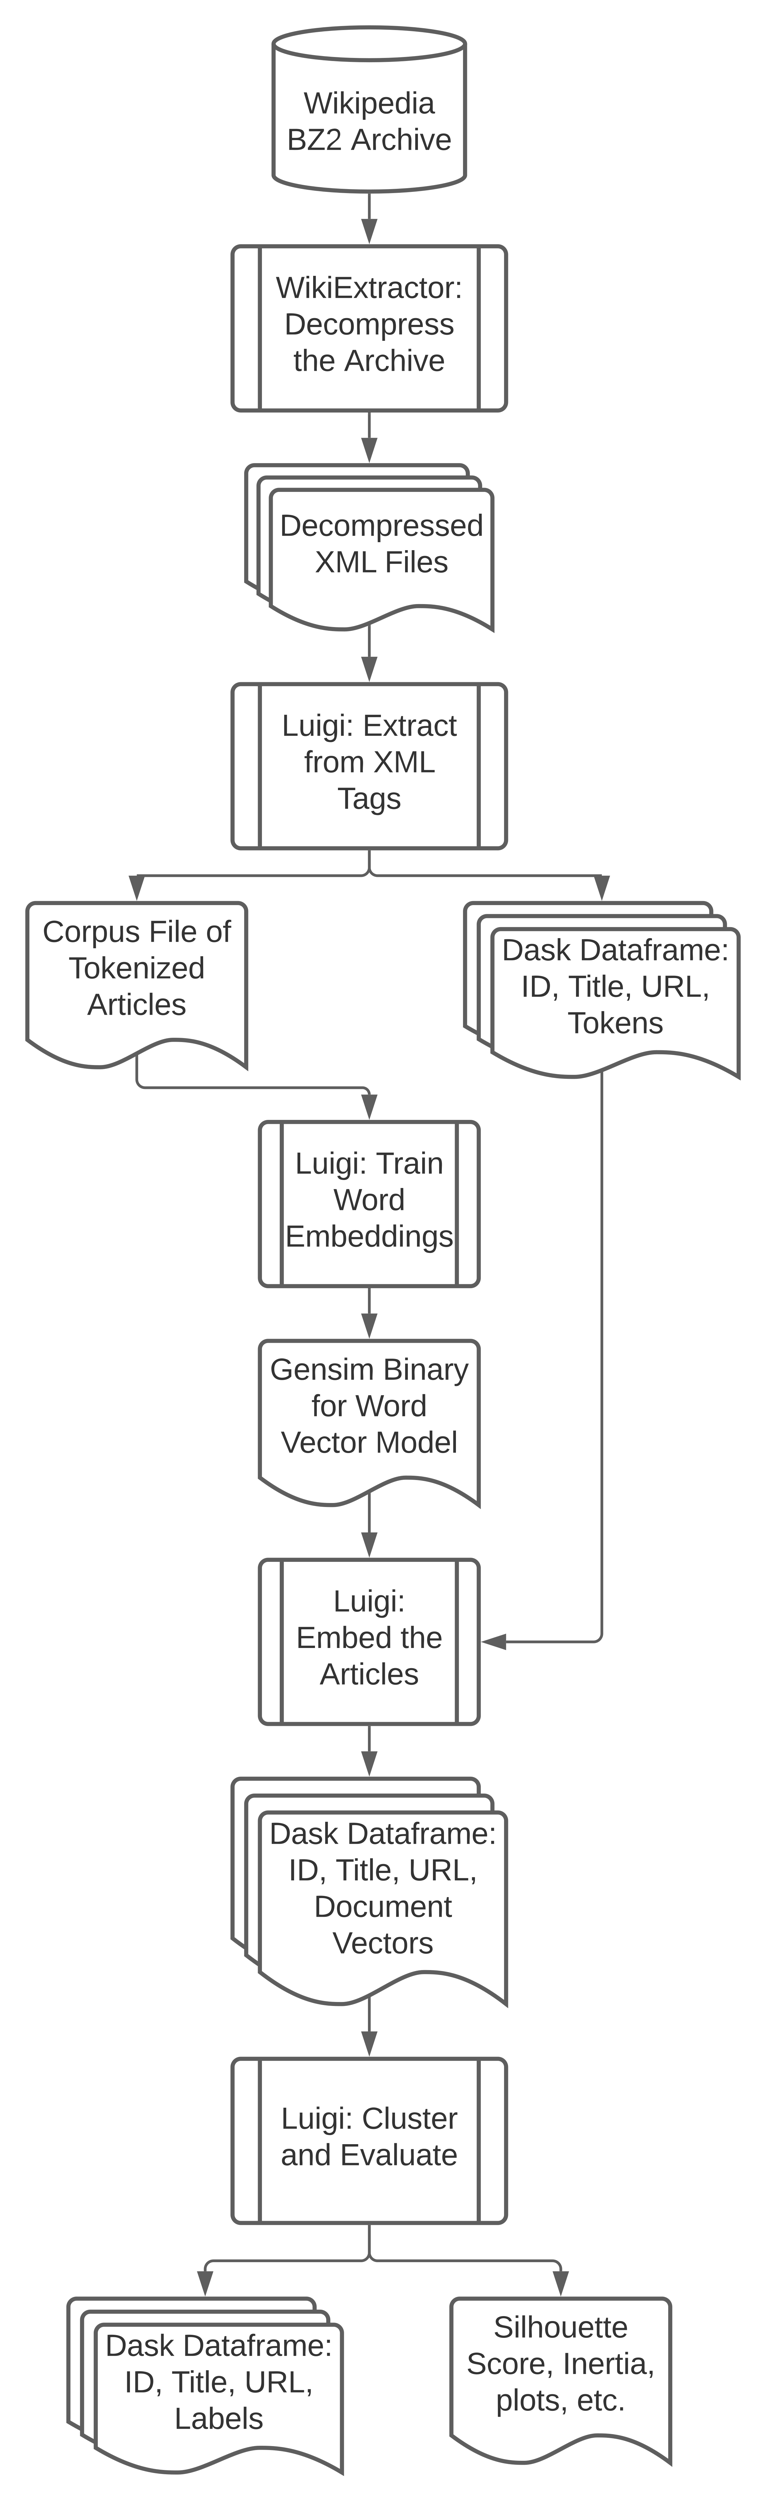 <svg xmlns="http://www.w3.org/2000/svg" xmlns:xlink="http://www.w3.org/1999/xlink" xmlns:lucid="lucid" width="560" height="1827.06"><g transform="translate(-210 0)" lucid:page-tab-id="0_0"><path d="M0 0h1760v2656H0z" fill="#fff"/><path d="M390 346c0-3.3 2.7-6 6-6h150c3.3 0 6 2.7 6 6v96c-27.05-17.03-43.9-17.03-54.1-17.03-16.2 0-37.75 17.03-53.95 17.03-10.05 0-27.06 0-53.95-17.03z" stroke="#5e5e5e" stroke-width="3" fill="#fff"/><path d="M399 355c0-3.3 2.7-6 6-6h150c3.3 0 6 2.7 6 6v96c-27.05-17.03-43.9-17.03-54.1-17.03-16.2 0-37.75 17.03-53.95 17.03-10.05 0-27.06 0-53.95-17.03z" stroke="#5e5e5e" stroke-width="3" fill="#fff"/><path d="M408 364c0-3.3 2.7-6 6-6h150c3.3 0 6 2.7 6 6v96c-27.05-17.03-43.9-17.03-54.1-17.03-16.2 0-37.75 17.03-53.95 17.03-10.05 0-27.06 0-53.95-17.03z" stroke="#5e5e5e" stroke-width="3" fill="#fff"/><use xlink:href="#a" transform="matrix(1,0,0,1,413,363) translate(1.401 28.611)"/><use xlink:href="#b" transform="matrix(1,0,0,1,413,363) translate(27.142 55.278)"/><use xlink:href="#c" transform="matrix(1,0,0,1,413,363) translate(78.13 55.278)"/><path d="M550 128c0 6.63-31.34 12-70 12s-70-5.37-70-12V32c0-6.63 31.34-12 70-12s70 5.37 70 12z" stroke="#5e5e5e" stroke-width="3" fill="#fff"/><path d="M550 32c0 6.63-31.34 12-70 12s-70-5.37-70-12" stroke="#5e5e5e" stroke-width="3" fill="none"/><use xlink:href="#d" transform="matrix(1,0,0,1,415,49) translate(16.975 33.903)"/><use xlink:href="#e" transform="matrix(1,0,0,1,415,49) translate(4.599 60.569)"/><use xlink:href="#f" transform="matrix(1,0,0,1,415,49) translate(51.451 60.569)"/><path d="M230 666c0-3.3 2.7-6 6-6h148c3.3 0 6 2.7 6 6v114c-26.72-20.04-43.36-20.04-53.44-20.04-16 0-37.28 20.04-53.28 20.04-9.92 0-26.72 0-53.28-20.04z" stroke="#5e5e5e" stroke-width="3" fill="#fff"/><use xlink:href="#g" transform="matrix(1,0,0,1,235,665) translate(6.019 23.403)"/><use xlink:href="#h" transform="matrix(1,0,0,1,235,665) translate(83.673 23.403)"/><use xlink:href="#i" transform="matrix(1,0,0,1,235,665) translate(125.463 23.403)"/><use xlink:href="#j" transform="matrix(1,0,0,1,235,665) translate(25.062 50.069)"/><use xlink:href="#k" transform="matrix(1,0,0,1,235,665) translate(38.673 76.736)"/><path d="M380 186c0-3.3 2.7-6 6-6h188c3.3 0 6 2.7 6 6v108c0 3.3-2.7 6-6 6H386c-3.3 0-6-2.7-6-6z" stroke="#5e5e5e" stroke-width="3" fill="#fff"/><path d="M400 180v120m160-120v120" stroke="#5e5e5e" stroke-width="3" fill="none"/><use xlink:href="#l" transform="matrix(1,0,0,1,410,185) translate(1.636 32.778)"/><use xlink:href="#m" transform="matrix(1,0,0,1,410,185) translate(7.747 59.444)"/><use xlink:href="#n" transform="matrix(1,0,0,1,410,185) translate(14.506 86.111)"/><use xlink:href="#f" transform="matrix(1,0,0,1,410,185) translate(51.543 86.111)"/><path d="M480 142.5V160" stroke="#5e5e5e" stroke-width="2" fill="none"/><path d="M480 141.5l1-.03v1.06h-2v-1.06z" fill="#5e5e5e"/><path d="M480 175.26L475.36 161h9.28z" stroke="#5e5e5e" stroke-width="2" fill="#5e5e5e"/><path d="M480 302.5V320" stroke="#5e5e5e" stroke-width="2" fill="none"/><path d="M481 302.53h-2v-1.03h2z" fill="#5e5e5e"/><path d="M480 335.26L475.36 321h9.28z" stroke="#5e5e5e" stroke-width="2" fill="#5e5e5e"/><path d="M380 506c0-3.3 2.7-6 6-6h188c3.3 0 6 2.7 6 6v108c0 3.3-2.7 6-6 6H386c-3.3 0-6-2.7-6-6z" stroke="#5e5e5e" stroke-width="3" fill="#fff"/><path d="M400 500v120m160-120v120" stroke="#5e5e5e" stroke-width="3" fill="none"/><use xlink:href="#o" transform="matrix(1,0,0,1,410,505) translate(5.895 32.778)"/><use xlink:href="#p" transform="matrix(1,0,0,1,410,505) translate(65.031 32.778)"/><use xlink:href="#q" transform="matrix(1,0,0,1,410,505) translate(22.346 59.444)"/><use xlink:href="#r" transform="matrix(1,0,0,1,410,505) translate(72.84 59.444)"/><use xlink:href="#s" transform="matrix(1,0,0,1,410,505) translate(46.574 86.111)"/><path d="M480 457.55V480" stroke="#5e5e5e" stroke-width="2" fill="none"/><path d="M481 457.57h-2v-.6l2-.84z" fill="#5e5e5e"/><path d="M480 495.26L475.36 481h9.28z" stroke="#5e5e5e" stroke-width="2" fill="#5e5e5e"/><path d="M480 622.5V634c0 3.3-2.7 6-6 6H310" stroke="#5e5e5e" stroke-width="2" fill="none"/><path d="M481 622.53h-2v-1.03h2z" fill="#5e5e5e"/><path d="M310 655.26L305.37 641h9.27z" stroke="#5e5e5e" stroke-width="2" fill="#5e5e5e"/><path d="M550 666c0-3.3 2.7-6 6-6h168c3.3 0 6 2.7 6 6v102c-30.06-18.04-48.78-18.04-60.12-18.04-18 0-41.94 18.04-59.94 18.04-11.16 0-30.06 0-59.94-18.04z" stroke="#5e5e5e" stroke-width="3" fill="#fff"/><path d="M560 675.53c0-3.3 2.7-6 6-6h168c3.3 0 6 2.7 6 6v102c-30.06-18.04-48.78-18.04-60.12-18.04-18 0-41.94 18.03-59.94 18.03-11.16 0-30.06 0-59.94-18.04z" stroke="#5e5e5e" stroke-width="3" fill="#fff"/><path d="M570 685.06c0-3.3 2.7-6 6-6h168c3.3 0 6 2.7 6 6v102c-30.06-18.04-48.78-18.04-60.12-18.04-18 0-41.94 18.04-59.94 18.04-11.16 0-30.06 0-59.94-18.04z" stroke="#5e5e5e" stroke-width="3" fill="#fff"/><use xlink:href="#t" transform="matrix(1,0,0,1,575,684.059) translate(1.79 17.778)"/><use xlink:href="#u" transform="matrix(1,0,0,1,575,684.059) translate(58.519 17.778)"/><use xlink:href="#v" transform="matrix(1,0,0,1,575,684.059) translate(15.833 44.444)"/><use xlink:href="#w" transform="matrix(1,0,0,1,575,684.059) translate(50.34 44.444)"/><use xlink:href="#x" transform="matrix(1,0,0,1,575,684.059) translate(103.673 44.444)"/><use xlink:href="#y" transform="matrix(1,0,0,1,575,684.059) translate(49.846 71.111)"/><path d="M480 622.5V634c0 3.3 2.7 6 6 6h164" stroke="#5e5e5e" stroke-width="2" fill="none"/><path d="M481 622.53h-2v-1.03h2z" fill="#5e5e5e"/><path d="M650 655.26L645.36 641h9.27z" stroke="#5e5e5e" stroke-width="2" fill="#5e5e5e"/><path d="M400 826c0-3.3 2.7-6 6-6h148c3.3 0 6 2.7 6 6v108c0 3.3-2.7 6-6 6H406c-3.3 0-6-2.7-6-6z" stroke="#5e5e5e" stroke-width="3" fill="#fff"/><path d="M416 820v120m128-120v120" stroke="#5e5e5e" stroke-width="3" fill="none"/><use xlink:href="#o" transform="matrix(1,0,0,1,425,825) translate(0.617 32.778)"/><use xlink:href="#z" transform="matrix(1,0,0,1,425,825) translate(59.753 32.778)"/><use xlink:href="#A" transform="matrix(1,0,0,1,425,825) translate(28.735 59.444)"/><use xlink:href="#B" transform="matrix(1,0,0,1,425,825) translate(-6.667 86.111)"/><path d="M310 772.44v16.53c0 3.32 2.7 6 6 6h158.97c2.78 0 5.03 2.25 5.03 5.03" stroke="#5e5e5e" stroke-width="2" fill="none"/><path d="M311 772.47h-2v-.52l2-1z" fill="#5e5e5e"/><path d="M480 815.26L475.36 801h9.28z" stroke="#5e5e5e" stroke-width="2" fill="#5e5e5e"/><path d="M400 986c0-3.3 2.7-6 6-6h148c3.3 0 6 2.7 6 6v114c-26.72-20.04-43.36-20.04-53.44-20.04-16 0-37.28 20.04-53.28 20.04-9.92 0-26.72 0-53.28-20.04z" stroke="#5e5e5e" stroke-width="3" fill="#fff"/><use xlink:href="#C" transform="matrix(1,0,0,1,405,985) translate(2.284 23.403)"/><use xlink:href="#D" transform="matrix(1,0,0,1,405,985) translate(84.877 23.403)"/><use xlink:href="#E" transform="matrix(1,0,0,1,405,985) translate(32.716 50.069)"/><use xlink:href="#A" transform="matrix(1,0,0,1,405,985) translate(64.753 50.069)"/><use xlink:href="#F" transform="matrix(1,0,0,1,405,985) translate(10.278 76.736)"/><use xlink:href="#G" transform="matrix(1,0,0,1,405,985) translate(79.352 76.736)"/><path d="M480 942.5V960" stroke="#5e5e5e" stroke-width="2" fill="none"/><path d="M481 942.53h-2v-1.03h2z" fill="#5e5e5e"/><path d="M480 975.26L475.36 961h9.28z" stroke="#5e5e5e" stroke-width="2" fill="#5e5e5e"/><path d="M400 1146c0-3.3 2.7-6 6-6h148c3.3 0 6 2.7 6 6v108c0 3.3-2.7 6-6 6H406c-3.3 0-6-2.7-6-6z" stroke="#5e5e5e" stroke-width="3" fill="#fff"/><path d="M416 1140v120m128-120v120" stroke="#5e5e5e" stroke-width="3" fill="none"/><use xlink:href="#H" transform="matrix(1,0,0,1,425,1145) translate(28.519 32.778)"/><use xlink:href="#I" transform="matrix(1,0,0,1,425,1145) translate(1.327 59.444)"/><use xlink:href="#J" transform="matrix(1,0,0,1,425,1145) translate(77.809 59.444)"/><use xlink:href="#k" transform="matrix(1,0,0,1,425,1145) translate(18.673 86.111)"/><path d="M480 1092.44V1120" stroke="#5e5e5e" stroke-width="2" fill="none"/><path d="M481 1092.47h-2v-.52l2-1z" fill="#5e5e5e"/><path d="M480 1135.26l-4.64-14.26h9.28z" stroke="#5e5e5e" stroke-width="2" fill="#5e5e5e"/><path d="M650 784.23V1194c0 3.3-2.7 6-6 6h-64" stroke="#5e5e5e" stroke-width="2" fill="none"/><path d="M651 784.26h-2v-.64l2-.77z" fill="#5e5e5e"/><path d="M564.74 1200l14.26-4.64v9.28z" stroke="#5e5e5e" stroke-width="2" fill="#5e5e5e"/><path d="M380 1306c0-3.3 2.7-6 6-6h168c3.3 0 6 2.7 6 6v134c-30.06-23.38-48.78-23.38-60.12-23.38-18 0-41.94 23.38-59.94 23.38-11.16 0-30.06 0-59.94-23.38z" stroke="#5e5e5e" stroke-width="3" fill="#fff"/><path d="M390 1318.35c0-3.3 2.7-6 6-6h168c3.3 0 6 2.7 6 6v134c-30.06-23.38-48.78-23.38-60.12-23.38-18 0-41.94 23.38-59.94 23.38-11.16 0-30.06 0-59.94-23.38z" stroke="#5e5e5e" stroke-width="3" fill="#fff"/><path d="M400 1330.7c0-3.3 2.7-6 6-6h168c3.3 0 6 2.7 6 6v134c-30.06-23.37-48.78-23.37-60.12-23.37-18 0-41.94 23.38-59.94 23.38-11.16 0-30.06 0-59.94-23.37z" stroke="#5e5e5e" stroke-width="3" fill="#fff"/><g><use xlink:href="#t" transform="matrix(1,0,0,1,405,1329.706) translate(1.79 17.944)"/><use xlink:href="#u" transform="matrix(1,0,0,1,405,1329.706) translate(58.519 17.944)"/><use xlink:href="#v" transform="matrix(1,0,0,1,405,1329.706) translate(15.833 44.611)"/><use xlink:href="#w" transform="matrix(1,0,0,1,405,1329.706) translate(50.34 44.611)"/><use xlink:href="#x" transform="matrix(1,0,0,1,405,1329.706) translate(103.673 44.611)"/><use xlink:href="#K" transform="matrix(1,0,0,1,405,1329.706) translate(34.444 71.278)"/><use xlink:href="#L" transform="matrix(1,0,0,1,405,1329.706) translate(47.994 97.944)"/></g><path d="M380 1510.7c0-3.3 2.7-6 6-6h188c3.3 0 6 2.7 6 6v108c0 3.32-2.7 6-6 6H386c-3.3 0-6-2.68-6-6z" stroke="#5e5e5e" stroke-width="3" fill="#fff"/><path d="M400 1504.7v120m160-120v120" stroke="#5e5e5e" stroke-width="3" fill="none"/><g><use xlink:href="#o" transform="matrix(1,0,0,1,410,1509.706) translate(5.34 46.111)"/><use xlink:href="#M" transform="matrix(1,0,0,1,410,1509.706) translate(64.475 46.111)"/><use xlink:href="#N" transform="matrix(1,0,0,1,410,1509.706) translate(5.216 72.778)"/><use xlink:href="#O" transform="matrix(1,0,0,1,410,1509.706) translate(48.426 72.778)"/></g><path d="M480 1262.5v17.5" stroke="#5e5e5e" stroke-width="2" fill="none"/><path d="M481 1262.53h-2v-1.03h2z" fill="#5e5e5e"/><path d="M480 1295.26l-4.64-14.26h9.28z" stroke="#5e5e5e" stroke-width="2" fill="#5e5e5e"/><path d="M480 1460.83v23.87" stroke="#5e5e5e" stroke-width="2" fill="none"/><path d="M481 1460.85h-2v-.5l2-1.05z" fill="#5e5e5e"/><path d="M480 1499.97l-4.64-14.27h9.28z" stroke="#5e5e5e" stroke-width="2" fill="#5e5e5e"/><path d="M260 1686c0-3.3 2.7-6 6-6h168c3.3 0 6 2.7 6 6v102c-30.06-18.04-48.78-18.04-60.12-18.04-18 0-41.94 18.04-59.94 18.04-11.16 0-30.06 0-59.94-18.04z" stroke="#5e5e5e" stroke-width="3" fill="#fff"/><path d="M270 1695.53c0-3.3 2.7-6 6-6h168c3.3 0 6 2.7 6 6v102c-30.06-18.04-48.78-18.04-60.12-18.04-18 0-41.94 18.03-59.94 18.03-11.16 0-30.06 0-59.94-18.04z" stroke="#5e5e5e" stroke-width="3" fill="#fff"/><path d="M280 1705.06c0-3.3 2.7-6 6-6h168c3.3 0 6 2.7 6 6v102c-30.06-18.04-48.78-18.04-60.12-18.04-18 0-41.94 18.04-59.94 18.04-11.16 0-30.06 0-59.94-18.04z" stroke="#5e5e5e" stroke-width="3" fill="#fff"/><g><use xlink:href="#t" transform="matrix(1,0,0,1,285,1704.059) translate(1.79 17.778)"/><use xlink:href="#u" transform="matrix(1,0,0,1,285,1704.059) translate(58.519 17.778)"/><use xlink:href="#v" transform="matrix(1,0,0,1,285,1704.059) translate(15.833 44.444)"/><use xlink:href="#w" transform="matrix(1,0,0,1,285,1704.059) translate(50.34 44.444)"/><use xlink:href="#x" transform="matrix(1,0,0,1,285,1704.059) translate(103.673 44.444)"/><use xlink:href="#P" transform="matrix(1,0,0,1,285,1704.059) translate(52.315 71.111)"/></g><path d="M480 1627.2v19.15c0 3.32-2.7 6-6 6H366c-3.3 0-6 2.7-6 6v1.65" stroke="#5e5e5e" stroke-width="2" fill="none"/><path d="M481 1627.23h-2v-1.02h2z" fill="#5e5e5e"/><path d="M360 1675.26l-4.64-14.26h9.28z" stroke="#5e5e5e" stroke-width="2" fill="#5e5e5e"/><path d="M540 1686c0-3.3 2.7-6 6-6h148c3.3 0 6 2.7 6 6v114c-26.72-20.04-43.36-20.04-53.44-20.04-16 0-37.28 20.04-53.28 20.04-9.92 0-26.72 0-53.28-20.04z" stroke="#5e5e5e" stroke-width="3" fill="#fff"/><g><use xlink:href="#Q" transform="matrix(1,0,0,1,545,1685) translate(25.679 23.403)"/><use xlink:href="#R" transform="matrix(1,0,0,1,545,1685) translate(5.957 50.069)"/><use xlink:href="#S" transform="matrix(1,0,0,1,545,1685) translate(76.265 50.069)"/><use xlink:href="#T" transform="matrix(1,0,0,1,545,1685) translate(27.5 76.736)"/><use xlink:href="#U" transform="matrix(1,0,0,1,545,1685) translate(86.698 76.736)"/></g><path d="M480 1627.2v19.15c0 3.32 2.7 6 6 6h128c3.3 0 6 2.7 6 6v1.65" stroke="#5e5e5e" stroke-width="2" fill="none"/><path d="M481 1627.23h-2v-1.02h2z" fill="#5e5e5e"/><path d="M620 1675.26l-4.64-14.26h9.28z" stroke="#5e5e5e" stroke-width="2" fill="#5e5e5e"/><defs><path fill="#333" d="M30-248c118-7 216 8 213 122C240-48 200 0 122 0H30v-248zM63-27c89 8 146-16 146-99s-60-101-146-95v194" id="V"/><path fill="#333" d="M100-194c63 0 86 42 84 106H49c0 40 14 67 53 68 26 1 43-12 49-29l28 8c-11 28-37 45-77 45C44 4 14-33 15-96c1-61 26-98 85-98zm52 81c6-60-76-77-97-28-3 7-6 17-6 28h103" id="W"/><path fill="#333" d="M96-169c-40 0-48 33-48 73s9 75 48 75c24 0 41-14 43-38l32 2c-6 37-31 61-74 61-59 0-76-41-82-99-10-93 101-131 147-64 4 7 5 14 7 22l-32 3c-4-21-16-35-41-35" id="X"/><path fill="#333" d="M100-194c62-1 85 37 85 99 1 63-27 99-86 99S16-35 15-95c0-66 28-99 85-99zM99-20c44 1 53-31 53-75 0-43-8-75-51-75s-53 32-53 75 10 74 51 75" id="Y"/><path fill="#333" d="M210-169c-67 3-38 105-44 169h-31v-121c0-29-5-50-35-48C34-165 62-65 56 0H25l-1-190h30c1 10-1 24 2 32 10-44 99-50 107 0 11-21 27-35 58-36 85-2 47 119 55 194h-31v-121c0-29-5-49-35-48" id="Z"/><path fill="#333" d="M115-194c55 1 70 41 70 98S169 2 115 4C84 4 66-9 55-30l1 105H24l-1-265h31l2 30c10-21 28-34 59-34zm-8 174c40 0 45-34 45-75s-6-73-45-74c-42 0-51 32-51 76 0 43 10 73 51 73" id="aa"/><path fill="#333" d="M114-163C36-179 61-72 57 0H25l-1-190h30c1 12-1 29 2 39 6-27 23-49 58-41v29" id="ab"/><path fill="#333" d="M135-143c-3-34-86-38-87 0 15 53 115 12 119 90S17 21 10-45l28-5c4 36 97 45 98 0-10-56-113-15-118-90-4-57 82-63 122-42 12 7 21 19 24 35" id="ac"/><path fill="#333" d="M85-194c31 0 48 13 60 33l-1-100h32l1 261h-30c-2-10 0-23-3-31C134-8 116 4 85 4 32 4 16-35 15-94c0-66 23-100 70-100zm9 24c-40 0-46 34-46 75 0 40 6 74 45 74 42 0 51-32 51-76 0-42-9-74-50-73" id="ad"/><g id="a"><use transform="matrix(0.062,0,0,0.062,0,0)" xlink:href="#V"/><use transform="matrix(0.062,0,0,0.062,15.988,0)" xlink:href="#W"/><use transform="matrix(0.062,0,0,0.062,28.333,0)" xlink:href="#X"/><use transform="matrix(0.062,0,0,0.062,39.444,0)" xlink:href="#Y"/><use transform="matrix(0.062,0,0,0.062,51.79,0)" xlink:href="#Z"/><use transform="matrix(0.062,0,0,0.062,70.247,0)" xlink:href="#aa"/><use transform="matrix(0.062,0,0,0.062,82.593,0)" xlink:href="#ab"/><use transform="matrix(0.062,0,0,0.062,89.938,0)" xlink:href="#W"/><use transform="matrix(0.062,0,0,0.062,102.284,0)" xlink:href="#ac"/><use transform="matrix(0.062,0,0,0.062,113.395,0)" xlink:href="#ac"/><use transform="matrix(0.062,0,0,0.062,124.506,0)" xlink:href="#W"/><use transform="matrix(0.062,0,0,0.062,136.852,0)" xlink:href="#ad"/></g><path fill="#333" d="M195 0l-74-108L45 0H8l94-129-87-119h37l69 98 67-98h37l-84 118L233 0h-38" id="ae"/><path fill="#333" d="M240 0l2-218c-23 76-54 145-80 218h-23L58-218 59 0H30v-248h44l77 211c21-75 51-140 76-211h43V0h-30" id="af"/><path fill="#333" d="M30 0v-248h33v221h125V0H30" id="ag"/><g id="b"><use transform="matrix(0.062,0,0,0.062,0,0)" xlink:href="#ae"/><use transform="matrix(0.062,0,0,0.062,14.815,0)" xlink:href="#af"/><use transform="matrix(0.062,0,0,0.062,33.272,0)" xlink:href="#ag"/></g><path fill="#333" d="M63-220v92h138v28H63V0H30v-248h175v28H63" id="ah"/><path fill="#333" d="M24-231v-30h32v30H24zM24 0v-190h32V0H24" id="ai"/><path fill="#333" d="M24 0v-261h32V0H24" id="aj"/><g id="c"><use transform="matrix(0.062,0,0,0.062,0,0)" xlink:href="#ah"/><use transform="matrix(0.062,0,0,0.062,13.519,0)" xlink:href="#ai"/><use transform="matrix(0.062,0,0,0.062,18.395,0)" xlink:href="#aj"/><use transform="matrix(0.062,0,0,0.062,23.272,0)" xlink:href="#W"/><use transform="matrix(0.062,0,0,0.062,35.617,0)" xlink:href="#ac"/></g><path fill="#333" d="M266 0h-40l-56-210L115 0H75L2-248h35L96-30l15-64 43-154h32l59 218 59-218h35" id="ak"/><path fill="#333" d="M143 0L79-87 56-68V0H24v-261h32v163l83-92h37l-77 82L181 0h-38" id="al"/><path fill="#333" d="M141-36C126-15 110 5 73 4 37 3 15-17 15-53c-1-64 63-63 125-63 3-35-9-54-41-54-24 1-41 7-42 31l-33-3c5-37 33-52 76-52 45 0 72 20 72 64v82c-1 20 7 32 28 27v20c-31 9-61-2-59-35zM48-53c0 20 12 33 32 33 41-3 63-29 60-74-43 2-92-5-92 41" id="am"/><g id="d"><use transform="matrix(0.062,0,0,0.062,0,0)" xlink:href="#ak"/><use transform="matrix(0.062,0,0,0.062,20.926,0)" xlink:href="#ai"/><use transform="matrix(0.062,0,0,0.062,25.802,0)" xlink:href="#al"/><use transform="matrix(0.062,0,0,0.062,36.914,0)" xlink:href="#ai"/><use transform="matrix(0.062,0,0,0.062,41.79,0)" xlink:href="#aa"/><use transform="matrix(0.062,0,0,0.062,54.136,0)" xlink:href="#W"/><use transform="matrix(0.062,0,0,0.062,66.481,0)" xlink:href="#ad"/><use transform="matrix(0.062,0,0,0.062,78.827,0)" xlink:href="#ai"/><use transform="matrix(0.062,0,0,0.062,83.704,0)" xlink:href="#am"/></g><path fill="#333" d="M160-131c35 5 61 23 61 61C221 17 115-2 30 0v-248c76 3 177-17 177 60 0 33-19 50-47 57zm-97-11c50-1 110 9 110-42 0-47-63-36-110-37v79zm0 115c55-2 124 14 124-45 0-56-70-42-124-44v89" id="an"/><path fill="#333" d="M209 0H11v-25l151-195H24v-28h176v25L50-27h159V0" id="ao"/><path fill="#333" d="M101-251c82-7 93 87 43 132L82-64C71-53 59-42 53-27h129V0H18c2-99 128-94 128-182 0-28-16-43-45-43s-46 15-49 41l-32-3c6-41 34-60 81-64" id="ap"/><g id="e"><use transform="matrix(0.062,0,0,0.062,0,0)" xlink:href="#an"/><use transform="matrix(0.062,0,0,0.062,14.815,0)" xlink:href="#ao"/><use transform="matrix(0.062,0,0,0.062,28.333,0)" xlink:href="#ap"/></g><path fill="#333" d="M205 0l-28-72H64L36 0H1l101-248h38L239 0h-34zm-38-99l-47-123c-12 45-31 82-46 123h93" id="aq"/><path fill="#333" d="M106-169C34-169 62-67 57 0H25v-261h32l-1 103c12-21 28-36 61-36 89 0 53 116 60 194h-32v-121c2-32-8-49-39-48" id="ar"/><path fill="#333" d="M108 0H70L1-190h34L89-25l56-165h34" id="as"/><g id="f"><use transform="matrix(0.062,0,0,0.062,0,0)" xlink:href="#aq"/><use transform="matrix(0.062,0,0,0.062,14.815,0)" xlink:href="#ab"/><use transform="matrix(0.062,0,0,0.062,22.16,0)" xlink:href="#X"/><use transform="matrix(0.062,0,0,0.062,33.272,0)" xlink:href="#ar"/><use transform="matrix(0.062,0,0,0.062,45.617,0)" xlink:href="#ai"/><use transform="matrix(0.062,0,0,0.062,50.494,0)" xlink:href="#as"/><use transform="matrix(0.062,0,0,0.062,61.605,0)" xlink:href="#W"/></g><path fill="#333" d="M212-179c-10-28-35-45-73-45-59 0-87 40-87 99 0 60 29 101 89 101 43 0 62-24 78-52l27 14C228-24 195 4 139 4 59 4 22-46 18-125c-6-104 99-153 187-111 19 9 31 26 39 46" id="at"/><path fill="#333" d="M84 4C-5 8 30-112 23-190h32v120c0 31 7 50 39 49 72-2 45-101 50-169h31l1 190h-30c-1-10 1-25-2-33-11 22-28 36-60 37" id="au"/><g id="g"><use transform="matrix(0.062,0,0,0.062,0,0)" xlink:href="#at"/><use transform="matrix(0.062,0,0,0.062,15.988,0)" xlink:href="#Y"/><use transform="matrix(0.062,0,0,0.062,28.333,0)" xlink:href="#ab"/><use transform="matrix(0.062,0,0,0.062,35.679,0)" xlink:href="#aa"/><use transform="matrix(0.062,0,0,0.062,48.025,0)" xlink:href="#au"/><use transform="matrix(0.062,0,0,0.062,60.37,0)" xlink:href="#ac"/></g><g id="h"><use transform="matrix(0.062,0,0,0.062,0,0)" xlink:href="#ah"/><use transform="matrix(0.062,0,0,0.062,13.519,0)" xlink:href="#ai"/><use transform="matrix(0.062,0,0,0.062,18.395,0)" xlink:href="#aj"/><use transform="matrix(0.062,0,0,0.062,23.272,0)" xlink:href="#W"/></g><path fill="#333" d="M101-234c-31-9-42 10-38 44h38v23H63V0H32v-167H5v-23h27c-7-52 17-82 69-68v24" id="av"/><g id="i"><use transform="matrix(0.062,0,0,0.062,0,0)" xlink:href="#Y"/><use transform="matrix(0.062,0,0,0.062,12.346,0)" xlink:href="#av"/></g><path fill="#333" d="M127-220V0H93v-220H8v-28h204v28h-85" id="aw"/><path fill="#333" d="M117-194c89-4 53 116 60 194h-32v-121c0-31-8-49-39-48C34-167 62-67 57 0H25l-1-190h30c1 10-1 24 2 32 11-22 29-35 61-36" id="ax"/><path fill="#333" d="M9 0v-24l116-142H16v-24h144v24L44-24h123V0H9" id="ay"/><g id="j"><use transform="matrix(0.062,0,0,0.062,0,0)" xlink:href="#aw"/><use transform="matrix(0.062,0,0,0.062,11.049,0)" xlink:href="#Y"/><use transform="matrix(0.062,0,0,0.062,23.395,0)" xlink:href="#al"/><use transform="matrix(0.062,0,0,0.062,34.506,0)" xlink:href="#W"/><use transform="matrix(0.062,0,0,0.062,46.852,0)" xlink:href="#ax"/><use transform="matrix(0.062,0,0,0.062,59.198,0)" xlink:href="#ai"/><use transform="matrix(0.062,0,0,0.062,64.074,0)" xlink:href="#ay"/><use transform="matrix(0.062,0,0,0.062,75.185,0)" xlink:href="#W"/><use transform="matrix(0.062,0,0,0.062,87.531,0)" xlink:href="#ad"/></g><path fill="#333" d="M59-47c-2 24 18 29 38 22v24C64 9 27 4 27-40v-127H5v-23h24l9-43h21v43h35v23H59v120" id="az"/><g id="k"><use transform="matrix(0.062,0,0,0.062,0,0)" xlink:href="#aq"/><use transform="matrix(0.062,0,0,0.062,14.815,0)" xlink:href="#ab"/><use transform="matrix(0.062,0,0,0.062,22.16,0)" xlink:href="#az"/><use transform="matrix(0.062,0,0,0.062,28.333,0)" xlink:href="#ai"/><use transform="matrix(0.062,0,0,0.062,33.21,0)" xlink:href="#X"/><use transform="matrix(0.062,0,0,0.062,44.321,0)" xlink:href="#aj"/><use transform="matrix(0.062,0,0,0.062,49.198,0)" xlink:href="#W"/><use transform="matrix(0.062,0,0,0.062,61.543,0)" xlink:href="#ac"/></g><path fill="#333" d="M30 0v-248h187v28H63v79h144v27H63v87h162V0H30" id="aA"/><path fill="#333" d="M141 0L90-78 38 0H4l68-98-65-92h35l48 74 47-74h35l-64 92 68 98h-35" id="aB"/><path fill="#333" d="M33-154v-36h34v36H33zM33 0v-36h34V0H33" id="aC"/><g id="l"><use transform="matrix(0.062,0,0,0.062,0,0)" xlink:href="#ak"/><use transform="matrix(0.062,0,0,0.062,20.926,0)" xlink:href="#ai"/><use transform="matrix(0.062,0,0,0.062,25.802,0)" xlink:href="#al"/><use transform="matrix(0.062,0,0,0.062,36.914,0)" xlink:href="#ai"/><use transform="matrix(0.062,0,0,0.062,41.79,0)" xlink:href="#aA"/><use transform="matrix(0.062,0,0,0.062,56.605,0)" xlink:href="#aB"/><use transform="matrix(0.062,0,0,0.062,67.716,0)" xlink:href="#az"/><use transform="matrix(0.062,0,0,0.062,73.889,0)" xlink:href="#ab"/><use transform="matrix(0.062,0,0,0.062,81.235,0)" xlink:href="#am"/><use transform="matrix(0.062,0,0,0.062,93.58,0)" xlink:href="#X"/><use transform="matrix(0.062,0,0,0.062,104.691,0)" xlink:href="#az"/><use transform="matrix(0.062,0,0,0.062,110.864,0)" xlink:href="#Y"/><use transform="matrix(0.062,0,0,0.062,123.21,0)" xlink:href="#ab"/><use transform="matrix(0.062,0,0,0.062,130.556,0)" xlink:href="#aC"/></g><g id="m"><use transform="matrix(0.062,0,0,0.062,0,0)" xlink:href="#V"/><use transform="matrix(0.062,0,0,0.062,15.988,0)" xlink:href="#W"/><use transform="matrix(0.062,0,0,0.062,28.333,0)" xlink:href="#X"/><use transform="matrix(0.062,0,0,0.062,39.444,0)" xlink:href="#Y"/><use transform="matrix(0.062,0,0,0.062,51.79,0)" xlink:href="#Z"/><use transform="matrix(0.062,0,0,0.062,70.247,0)" xlink:href="#aa"/><use transform="matrix(0.062,0,0,0.062,82.593,0)" xlink:href="#ab"/><use transform="matrix(0.062,0,0,0.062,89.938,0)" xlink:href="#W"/><use transform="matrix(0.062,0,0,0.062,102.284,0)" xlink:href="#ac"/><use transform="matrix(0.062,0,0,0.062,113.395,0)" xlink:href="#ac"/></g><g id="n"><use transform="matrix(0.062,0,0,0.062,0,0)" xlink:href="#az"/><use transform="matrix(0.062,0,0,0.062,6.173,0)" xlink:href="#ar"/><use transform="matrix(0.062,0,0,0.062,18.519,0)" xlink:href="#W"/></g><path fill="#333" d="M177-190C167-65 218 103 67 71c-23-6-38-20-44-43l32-5c15 47 100 32 89-28v-30C133-14 115 1 83 1 29 1 15-40 15-95c0-56 16-97 71-98 29-1 48 16 59 35 1-10 0-23 2-32h30zM94-22c36 0 50-32 50-73 0-42-14-75-50-75-39 0-46 34-46 75s6 73 46 73" id="aD"/><g id="o"><use transform="matrix(0.062,0,0,0.062,0,0)" xlink:href="#ag"/><use transform="matrix(0.062,0,0,0.062,12.346,0)" xlink:href="#au"/><use transform="matrix(0.062,0,0,0.062,24.691,0)" xlink:href="#ai"/><use transform="matrix(0.062,0,0,0.062,29.568,0)" xlink:href="#aD"/><use transform="matrix(0.062,0,0,0.062,41.914,0)" xlink:href="#ai"/><use transform="matrix(0.062,0,0,0.062,46.79,0)" xlink:href="#aC"/></g><g id="p"><use transform="matrix(0.062,0,0,0.062,0,0)" xlink:href="#aA"/><use transform="matrix(0.062,0,0,0.062,14.815,0)" xlink:href="#aB"/><use transform="matrix(0.062,0,0,0.062,25.926,0)" xlink:href="#az"/><use transform="matrix(0.062,0,0,0.062,32.099,0)" xlink:href="#ab"/><use transform="matrix(0.062,0,0,0.062,39.444,0)" xlink:href="#am"/><use transform="matrix(0.062,0,0,0.062,51.79,0)" xlink:href="#X"/><use transform="matrix(0.062,0,0,0.062,62.901,0)" xlink:href="#az"/></g><g id="q"><use transform="matrix(0.062,0,0,0.062,0,0)" xlink:href="#av"/><use transform="matrix(0.062,0,0,0.062,6.173,0)" xlink:href="#ab"/><use transform="matrix(0.062,0,0,0.062,13.519,0)" xlink:href="#Y"/><use transform="matrix(0.062,0,0,0.062,25.864,0)" xlink:href="#Z"/></g><g id="r"><use transform="matrix(0.062,0,0,0.062,0,0)" xlink:href="#ae"/><use transform="matrix(0.062,0,0,0.062,14.815,0)" xlink:href="#af"/><use transform="matrix(0.062,0,0,0.062,33.272,0)" xlink:href="#ag"/></g><g id="s"><use transform="matrix(0.062,0,0,0.062,0,0)" xlink:href="#aw"/><use transform="matrix(0.062,0,0,0.062,11.049,0)" xlink:href="#am"/><use transform="matrix(0.062,0,0,0.062,23.395,0)" xlink:href="#aD"/><use transform="matrix(0.062,0,0,0.062,35.741,0)" xlink:href="#ac"/></g><g id="t"><use transform="matrix(0.062,0,0,0.062,0,0)" xlink:href="#V"/><use transform="matrix(0.062,0,0,0.062,15.988,0)" xlink:href="#am"/><use transform="matrix(0.062,0,0,0.062,28.333,0)" xlink:href="#ac"/><use transform="matrix(0.062,0,0,0.062,39.444,0)" xlink:href="#al"/></g><g id="u"><use transform="matrix(0.062,0,0,0.062,0,0)" xlink:href="#V"/><use transform="matrix(0.062,0,0,0.062,15.988,0)" xlink:href="#am"/><use transform="matrix(0.062,0,0,0.062,28.333,0)" xlink:href="#az"/><use transform="matrix(0.062,0,0,0.062,34.506,0)" xlink:href="#am"/><use transform="matrix(0.062,0,0,0.062,46.852,0)" xlink:href="#av"/><use transform="matrix(0.062,0,0,0.062,53.025,0)" xlink:href="#ab"/><use transform="matrix(0.062,0,0,0.062,60.37,0)" xlink:href="#am"/><use transform="matrix(0.062,0,0,0.062,72.716,0)" xlink:href="#Z"/><use transform="matrix(0.062,0,0,0.062,91.173,0)" xlink:href="#W"/><use transform="matrix(0.062,0,0,0.062,103.519,0)" xlink:href="#aC"/></g><path fill="#333" d="M33 0v-248h34V0H33" id="aE"/><path fill="#333" d="M68-38c1 34 0 65-14 84H32c9-13 17-26 17-46H33v-38h35" id="aF"/><g id="v"><use transform="matrix(0.062,0,0,0.062,0,0)" xlink:href="#aE"/><use transform="matrix(0.062,0,0,0.062,6.173,0)" xlink:href="#V"/><use transform="matrix(0.062,0,0,0.062,22.16,0)" xlink:href="#aF"/></g><g id="w"><use transform="matrix(0.062,0,0,0.062,0,0)" xlink:href="#aw"/><use transform="matrix(0.062,0,0,0.062,12.716,0)" xlink:href="#ai"/><use transform="matrix(0.062,0,0,0.062,17.593,0)" xlink:href="#az"/><use transform="matrix(0.062,0,0,0.062,23.765,0)" xlink:href="#aj"/><use transform="matrix(0.062,0,0,0.062,28.642,0)" xlink:href="#W"/><use transform="matrix(0.062,0,0,0.062,40.988,0)" xlink:href="#aF"/></g><path fill="#333" d="M232-93c-1 65-40 97-104 97C67 4 28-28 28-90v-158h33c8 89-33 224 67 224 102 0 64-133 71-224h33v155" id="aG"/><path fill="#333" d="M233-177c-1 41-23 64-60 70L243 0h-38l-65-103H63V0H30v-248c88 3 205-21 203 71zM63-129c60-2 137 13 137-47 0-61-80-42-137-45v92" id="aH"/><g id="x"><use transform="matrix(0.062,0,0,0.062,0,0)" xlink:href="#aG"/><use transform="matrix(0.062,0,0,0.062,15.988,0)" xlink:href="#aH"/><use transform="matrix(0.062,0,0,0.062,31.975,0)" xlink:href="#ag"/><use transform="matrix(0.062,0,0,0.062,44.321,0)" xlink:href="#aF"/></g><g id="y"><use transform="matrix(0.062,0,0,0.062,0,0)" xlink:href="#aw"/><use transform="matrix(0.062,0,0,0.062,11.049,0)" xlink:href="#Y"/><use transform="matrix(0.062,0,0,0.062,23.395,0)" xlink:href="#al"/><use transform="matrix(0.062,0,0,0.062,34.506,0)" xlink:href="#W"/><use transform="matrix(0.062,0,0,0.062,46.852,0)" xlink:href="#ax"/><use transform="matrix(0.062,0,0,0.062,59.198,0)" xlink:href="#ac"/></g><g id="z"><use transform="matrix(0.062,0,0,0.062,0,0)" xlink:href="#aw"/><use transform="matrix(0.062,0,0,0.062,12.716,0)" xlink:href="#ab"/><use transform="matrix(0.062,0,0,0.062,20.062,0)" xlink:href="#am"/><use transform="matrix(0.062,0,0,0.062,32.407,0)" xlink:href="#ai"/><use transform="matrix(0.062,0,0,0.062,37.284,0)" xlink:href="#ax"/></g><g id="A"><use transform="matrix(0.062,0,0,0.062,0,0)" xlink:href="#ak"/><use transform="matrix(0.062,0,0,0.062,20.494,0)" xlink:href="#Y"/><use transform="matrix(0.062,0,0,0.062,32.84,0)" xlink:href="#ab"/><use transform="matrix(0.062,0,0,0.062,40.185,0)" xlink:href="#ad"/></g><path fill="#333" d="M115-194c53 0 69 39 70 98 0 66-23 100-70 100C84 3 66-7 56-30L54 0H23l1-261h32v101c10-23 28-34 59-34zm-8 174c40 0 45-34 45-75 0-40-5-75-45-74-42 0-51 32-51 76 0 43 10 73 51 73" id="aI"/><g id="B"><use transform="matrix(0.062,0,0,0.062,0,0)" xlink:href="#aA"/><use transform="matrix(0.062,0,0,0.062,14.815,0)" xlink:href="#Z"/><use transform="matrix(0.062,0,0,0.062,33.272,0)" xlink:href="#aI"/><use transform="matrix(0.062,0,0,0.062,45.617,0)" xlink:href="#W"/><use transform="matrix(0.062,0,0,0.062,57.963,0)" xlink:href="#ad"/><use transform="matrix(0.062,0,0,0.062,70.309,0)" xlink:href="#ad"/><use transform="matrix(0.062,0,0,0.062,82.654,0)" xlink:href="#ai"/><use transform="matrix(0.062,0,0,0.062,87.531,0)" xlink:href="#ax"/><use transform="matrix(0.062,0,0,0.062,99.877,0)" xlink:href="#aD"/><use transform="matrix(0.062,0,0,0.062,112.222,0)" xlink:href="#ac"/></g><path fill="#333" d="M143 4C61 4 22-44 18-125c-5-107 100-154 193-111 17 8 29 25 37 43l-32 9c-13-25-37-40-76-40-61 0-88 39-88 99 0 61 29 100 91 101 35 0 62-11 79-27v-45h-74v-28h105v86C228-13 192 4 143 4" id="aJ"/><g id="C"><use transform="matrix(0.062,0,0,0.062,0,0)" xlink:href="#aJ"/><use transform="matrix(0.062,0,0,0.062,17.284,0)" xlink:href="#W"/><use transform="matrix(0.062,0,0,0.062,29.63,0)" xlink:href="#ax"/><use transform="matrix(0.062,0,0,0.062,41.975,0)" xlink:href="#ac"/><use transform="matrix(0.062,0,0,0.062,53.086,0)" xlink:href="#ai"/><use transform="matrix(0.062,0,0,0.062,57.963,0)" xlink:href="#Z"/></g><path fill="#333" d="M179-190L93 31C79 59 56 82 12 73V49c39 6 53-20 64-50L1-190h34L92-34l54-156h33" id="aK"/><g id="D"><use transform="matrix(0.062,0,0,0.062,0,0)" xlink:href="#an"/><use transform="matrix(0.062,0,0,0.062,14.815,0)" xlink:href="#ai"/><use transform="matrix(0.062,0,0,0.062,19.691,0)" xlink:href="#ax"/><use transform="matrix(0.062,0,0,0.062,32.037,0)" xlink:href="#am"/><use transform="matrix(0.062,0,0,0.062,44.383,0)" xlink:href="#ab"/><use transform="matrix(0.062,0,0,0.062,51.728,0)" xlink:href="#aK"/></g><g id="E"><use transform="matrix(0.062,0,0,0.062,0,0)" xlink:href="#av"/><use transform="matrix(0.062,0,0,0.062,6.173,0)" xlink:href="#Y"/><use transform="matrix(0.062,0,0,0.062,18.519,0)" xlink:href="#ab"/></g><path fill="#333" d="M137 0h-34L2-248h35l83 218 83-218h36" id="aL"/><g id="F"><use transform="matrix(0.062,0,0,0.062,0,0)" xlink:href="#aL"/><use transform="matrix(0.062,0,0,0.062,13.58,0)" xlink:href="#W"/><use transform="matrix(0.062,0,0,0.062,25.926,0)" xlink:href="#X"/><use transform="matrix(0.062,0,0,0.062,37.037,0)" xlink:href="#az"/><use transform="matrix(0.062,0,0,0.062,43.21,0)" xlink:href="#Y"/><use transform="matrix(0.062,0,0,0.062,55.556,0)" xlink:href="#ab"/></g><g id="G"><use transform="matrix(0.062,0,0,0.062,0,0)" xlink:href="#af"/><use transform="matrix(0.062,0,0,0.062,18.457,0)" xlink:href="#Y"/><use transform="matrix(0.062,0,0,0.062,30.802,0)" xlink:href="#ad"/><use transform="matrix(0.062,0,0,0.062,43.148,0)" xlink:href="#W"/><use transform="matrix(0.062,0,0,0.062,55.494,0)" xlink:href="#aj"/></g><g id="H"><use transform="matrix(0.062,0,0,0.062,0,0)" xlink:href="#ag"/><use transform="matrix(0.062,0,0,0.062,12.346,0)" xlink:href="#au"/><use transform="matrix(0.062,0,0,0.062,24.691,0)" xlink:href="#ai"/><use transform="matrix(0.062,0,0,0.062,29.568,0)" xlink:href="#aD"/><use transform="matrix(0.062,0,0,0.062,41.914,0)" xlink:href="#ai"/><use transform="matrix(0.062,0,0,0.062,46.79,0)" xlink:href="#aC"/></g><g id="I"><use transform="matrix(0.062,0,0,0.062,0,0)" xlink:href="#aA"/><use transform="matrix(0.062,0,0,0.062,14.815,0)" xlink:href="#Z"/><use transform="matrix(0.062,0,0,0.062,33.272,0)" xlink:href="#aI"/><use transform="matrix(0.062,0,0,0.062,45.617,0)" xlink:href="#W"/><use transform="matrix(0.062,0,0,0.062,57.963,0)" xlink:href="#ad"/></g><g id="J"><use transform="matrix(0.062,0,0,0.062,0,0)" xlink:href="#az"/><use transform="matrix(0.062,0,0,0.062,6.173,0)" xlink:href="#ar"/><use transform="matrix(0.062,0,0,0.062,18.519,0)" xlink:href="#W"/></g><g id="K"><use transform="matrix(0.062,0,0,0.062,0,0)" xlink:href="#V"/><use transform="matrix(0.062,0,0,0.062,15.988,0)" xlink:href="#Y"/><use transform="matrix(0.062,0,0,0.062,28.333,0)" xlink:href="#X"/><use transform="matrix(0.062,0,0,0.062,39.444,0)" xlink:href="#au"/><use transform="matrix(0.062,0,0,0.062,51.79,0)" xlink:href="#Z"/><use transform="matrix(0.062,0,0,0.062,70.247,0)" xlink:href="#W"/><use transform="matrix(0.062,0,0,0.062,82.593,0)" xlink:href="#ax"/><use transform="matrix(0.062,0,0,0.062,94.938,0)" xlink:href="#az"/></g><g id="L"><use transform="matrix(0.062,0,0,0.062,0,0)" xlink:href="#aL"/><use transform="matrix(0.062,0,0,0.062,13.58,0)" xlink:href="#W"/><use transform="matrix(0.062,0,0,0.062,25.926,0)" xlink:href="#X"/><use transform="matrix(0.062,0,0,0.062,37.037,0)" xlink:href="#az"/><use transform="matrix(0.062,0,0,0.062,43.21,0)" xlink:href="#Y"/><use transform="matrix(0.062,0,0,0.062,55.556,0)" xlink:href="#ab"/><use transform="matrix(0.062,0,0,0.062,62.901,0)" xlink:href="#ac"/></g><g id="M"><use transform="matrix(0.062,0,0,0.062,0,0)" xlink:href="#at"/><use transform="matrix(0.062,0,0,0.062,15.988,0)" xlink:href="#aj"/><use transform="matrix(0.062,0,0,0.062,20.864,0)" xlink:href="#au"/><use transform="matrix(0.062,0,0,0.062,33.21,0)" xlink:href="#ac"/><use transform="matrix(0.062,0,0,0.062,44.321,0)" xlink:href="#az"/><use transform="matrix(0.062,0,0,0.062,50.494,0)" xlink:href="#W"/><use transform="matrix(0.062,0,0,0.062,62.84,0)" xlink:href="#ab"/></g><g id="N"><use transform="matrix(0.062,0,0,0.062,0,0)" xlink:href="#am"/><use transform="matrix(0.062,0,0,0.062,12.346,0)" xlink:href="#ax"/><use transform="matrix(0.062,0,0,0.062,24.691,0)" xlink:href="#ad"/></g><g id="O"><use transform="matrix(0.062,0,0,0.062,0,0)" xlink:href="#aA"/><use transform="matrix(0.062,0,0,0.062,14.815,0)" xlink:href="#as"/><use transform="matrix(0.062,0,0,0.062,25.926,0)" xlink:href="#am"/><use transform="matrix(0.062,0,0,0.062,38.272,0)" xlink:href="#aj"/><use transform="matrix(0.062,0,0,0.062,43.148,0)" xlink:href="#au"/><use transform="matrix(0.062,0,0,0.062,55.494,0)" xlink:href="#am"/><use transform="matrix(0.062,0,0,0.062,67.84,0)" xlink:href="#az"/><use transform="matrix(0.062,0,0,0.062,74.012,0)" xlink:href="#W"/></g><g id="P"><use transform="matrix(0.062,0,0,0.062,0,0)" xlink:href="#ag"/><use transform="matrix(0.062,0,0,0.062,12.346,0)" xlink:href="#am"/><use transform="matrix(0.062,0,0,0.062,24.691,0)" xlink:href="#aI"/><use transform="matrix(0.062,0,0,0.062,37.037,0)" xlink:href="#W"/><use transform="matrix(0.062,0,0,0.062,49.383,0)" xlink:href="#aj"/><use transform="matrix(0.062,0,0,0.062,54.259,0)" xlink:href="#ac"/></g><path fill="#333" d="M185-189c-5-48-123-54-124 2 14 75 158 14 163 119 3 78-121 87-175 55-17-10-28-26-33-46l33-7c5 56 141 63 141-1 0-78-155-14-162-118-5-82 145-84 179-34 5 7 8 16 11 25" id="aM"/><g id="Q"><use transform="matrix(0.062,0,0,0.062,0,0)" xlink:href="#aM"/><use transform="matrix(0.062,0,0,0.062,14.815,0)" xlink:href="#ai"/><use transform="matrix(0.062,0,0,0.062,19.691,0)" xlink:href="#aj"/><use transform="matrix(0.062,0,0,0.062,24.568,0)" xlink:href="#ar"/><use transform="matrix(0.062,0,0,0.062,36.914,0)" xlink:href="#Y"/><use transform="matrix(0.062,0,0,0.062,49.259,0)" xlink:href="#au"/><use transform="matrix(0.062,0,0,0.062,61.605,0)" xlink:href="#W"/><use transform="matrix(0.062,0,0,0.062,73.951,0)" xlink:href="#az"/><use transform="matrix(0.062,0,0,0.062,80.123,0)" xlink:href="#az"/><use transform="matrix(0.062,0,0,0.062,86.296,0)" xlink:href="#W"/></g><g id="R"><use transform="matrix(0.062,0,0,0.062,0,0)" xlink:href="#aM"/><use transform="matrix(0.062,0,0,0.062,14.815,0)" xlink:href="#X"/><use transform="matrix(0.062,0,0,0.062,25.926,0)" xlink:href="#Y"/><use transform="matrix(0.062,0,0,0.062,38.272,0)" xlink:href="#ab"/><use transform="matrix(0.062,0,0,0.062,45.617,0)" xlink:href="#W"/><use transform="matrix(0.062,0,0,0.062,57.963,0)" xlink:href="#aF"/></g><g id="S"><use transform="matrix(0.062,0,0,0.062,0,0)" xlink:href="#aE"/><use transform="matrix(0.062,0,0,0.062,6.173,0)" xlink:href="#ax"/><use transform="matrix(0.062,0,0,0.062,18.519,0)" xlink:href="#W"/><use transform="matrix(0.062,0,0,0.062,30.864,0)" xlink:href="#ab"/><use transform="matrix(0.062,0,0,0.062,38.21,0)" xlink:href="#az"/><use transform="matrix(0.062,0,0,0.062,44.383,0)" xlink:href="#ai"/><use transform="matrix(0.062,0,0,0.062,49.259,0)" xlink:href="#am"/><use transform="matrix(0.062,0,0,0.062,61.605,0)" xlink:href="#aF"/></g><g id="T"><use transform="matrix(0.062,0,0,0.062,0,0)" xlink:href="#aa"/><use transform="matrix(0.062,0,0,0.062,12.346,0)" xlink:href="#aj"/><use transform="matrix(0.062,0,0,0.062,17.222,0)" xlink:href="#Y"/><use transform="matrix(0.062,0,0,0.062,29.568,0)" xlink:href="#az"/><use transform="matrix(0.062,0,0,0.062,35.741,0)" xlink:href="#ac"/><use transform="matrix(0.062,0,0,0.062,46.852,0)" xlink:href="#aF"/></g><path fill="#333" d="M33 0v-38h34V0H33" id="aN"/><g id="U"><use transform="matrix(0.062,0,0,0.062,0,0)" xlink:href="#W"/><use transform="matrix(0.062,0,0,0.062,12.346,0)" xlink:href="#az"/><use transform="matrix(0.062,0,0,0.062,18.519,0)" xlink:href="#X"/><use transform="matrix(0.062,0,0,0.062,29.63,0)" xlink:href="#aN"/></g></defs></g></svg>